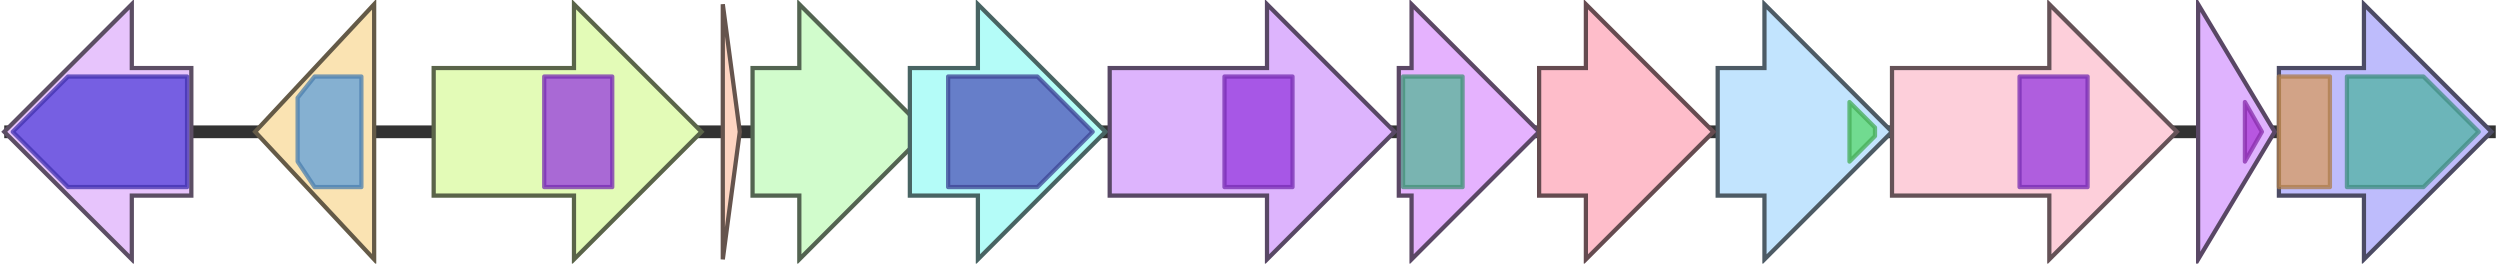 <svg version="1.1" baseProfile="full" xmlns="http://www.w3.org/2000/svg" width="588" height="62">
	<line x1="1" y1="31" x2="587" y2="31" style="stroke:rgb(50,50,50); stroke-width:3 "/>
	<g>
		<title>bmbI</title>
		<polygon class="bmbI" points="404,16 415,16 415,1 445,31 415,61 415,46 404,46" fill="rgb(194,228,254)" fill-opacity="1.0" stroke="rgb(77,91,101)" stroke-width="1" />
		<g>
			<title>PF00067</title>
			<polygon class="PF00067" points="435,24 441,30 441,32 435,38" stroke-linejoin="round" width="6" height="26" fill="rgb(85,216,107)" stroke="rgb(68,172,85)" stroke-width="1" opacity="0.75" />
		</g>
	</g>
	<g>
		<title>bmbJ</title>
		<polygon class="bmbJ" points="445,16 482,16 482,1 512,31 482,61 482,46 445,46" fill="rgb(253,207,218)" fill-opacity="1.0" stroke="rgb(101,82,87)" stroke-width="1" />
		<g>
			<title>PF04055</title>
			<rect class="PF04055" x="475" y="18" stroke-linejoin="round" width="16" height="26" fill="rgb(149,56,222)" stroke="rgb(119,44,177)" stroke-width="1" opacity="0.75" />
		</g>
	</g>
	<g>
		<title>bmbR</title>
		<polygon class="bmbR" points="517,16 517,16 517,1 535,31 517,61 517,46 517,46" fill="rgb(223,179,254)" fill-opacity="1.0" stroke="rgb(89,71,101)" stroke-width="1" />
		<g>
			<title>PF09860</title>
			<polygon class="PF09860" points="528,24 532,31 528,38" stroke-linejoin="round" width="6" height="26" fill="rgb(169,56,213)" stroke="rgb(135,44,170)" stroke-width="1" opacity="0.75" />
		</g>
	</g>
	<g>
		<title>bmbK</title>
		<polygon class="bmbK" points="536,16 556,16 556,1 586,31 556,61 556,46 536,46" fill="rgb(190,188,252)" fill-opacity="1.0" stroke="rgb(76,75,100)" stroke-width="1" />
		<g>
			<title>PF02789</title>
			<rect class="PF02789" x="536" y="18" stroke-linejoin="round" width="12" height="26" fill="rgb(216,155,96)" stroke="rgb(172,124,76)" stroke-width="1" opacity="0.75" />
		</g>
		<g>
			<title>PF00883</title>
			<polygon class="PF00883" points="552,18 570,18 583,31 583,31 570,44 552,44" stroke-linejoin="round" width="31" height="26" fill="rgb(81,178,163)" stroke="rgb(64,142,130)" stroke-width="1" opacity="0.75" />
		</g>
	</g>
	<g>
		<title>bmbT</title>
		<polygon class="bmbT" points="45,16 31,16 31,1 1,31 31,61 31,46 45,46" fill="rgb(231,196,252)" fill-opacity="1.0" stroke="rgb(92,78,100)" stroke-width="1" />
		<g>
			<title>PF05977</title>
			<polygon class="PF05977" points="3,31 16,18 44,18 44,44 16,44" stroke-linejoin="round" width="42" height="26" fill="rgb(80,62,217)" stroke="rgb(64,49,173)" stroke-width="1" opacity="0.75" />
		</g>
	</g>
	<g>
		<title>bmbA</title>
		<polygon class="bmbA" points="88,16 88,16 88,1 60,31 88,61 88,46 88,46" fill="rgb(250,227,178)" fill-opacity="1.0" stroke="rgb(100,90,71)" stroke-width="1" />
		<g>
			<title>PF04072</title>
			<polygon class="PF04072" points="70,23 74,18 85,18 85,44 74,44 70,38" stroke-linejoin="round" width="15" height="26" fill="rgb(94,159,219)" stroke="rgb(75,127,175)" stroke-width="1" opacity="0.75" />
		</g>
	</g>
	<g>
		<title>bmbB</title>
		<polygon class="bmbB" points="102,16 135,16 135,1 165,31 135,61 135,46 102,46" fill="rgb(227,251,183)" fill-opacity="1.0" stroke="rgb(90,100,73)" stroke-width="1" />
		<g>
			<title>PF04055</title>
			<rect class="PF04055" x="128" y="18" stroke-linejoin="round" width="16" height="26" fill="rgb(149,56,222)" stroke="rgb(119,44,177)" stroke-width="1" opacity="0.75" />
		</g>
	</g>
	<g>
		<title>bmbC</title>
		<polygon class="bmbC" points="170,16 170,16 170,1 174,31 170,61 170,46 170,46" fill="rgb(254,212,193)" fill-opacity="1.0" stroke="rgb(101,84,77)" stroke-width="1" />
	</g>
	<g>
		<title>bmbD</title>
		<polygon class="bmbD" points="177,16 188,16 188,1 218,31 188,61 188,46 177,46" fill="rgb(209,252,204)" fill-opacity="1.0" stroke="rgb(83,100,81)" stroke-width="1" />
	</g>
	<g>
		<title>bmbE</title>
		<polygon class="bmbE" points="214,16 230,16 230,1 260,31 230,61 230,46 214,46" fill="rgb(180,252,248)" fill-opacity="1.0" stroke="rgb(72,100,99)" stroke-width="1" />
		<g>
			<title>PF02624</title>
			<polygon class="PF02624" points="223,18 244,18 257,31 257,31 244,44 223,44" stroke-linejoin="round" width="34" height="26" fill="rgb(76,84,185)" stroke="rgb(60,67,148)" stroke-width="1" opacity="0.75" />
		</g>
	</g>
	<g>
		<title>bmbF</title>
		<polygon class="bmbF" points="261,16 298,16 298,1 328,31 298,61 298,46 261,46" fill="rgb(221,180,253)" fill-opacity="1.0" stroke="rgb(88,72,101)" stroke-width="1" />
		<g>
			<title>PF04055</title>
			<rect class="PF04055" x="288" y="18" stroke-linejoin="round" width="16" height="26" fill="rgb(149,56,222)" stroke="rgb(119,44,177)" stroke-width="1" opacity="0.75" />
		</g>
	</g>
	<g>
		<title>bmbG</title>
		<polygon class="bmbG" points="329,16 332,16 332,1 362,31 332,61 332,46 329,46" fill="rgb(229,178,254)" fill-opacity="1.0" stroke="rgb(91,71,101)" stroke-width="1" />
		<g>
			<title>PF00561</title>
			<rect class="PF00561" x="330" y="18" stroke-linejoin="round" width="14" height="26" fill="rgb(86,180,151)" stroke="rgb(68,144,120)" stroke-width="1" opacity="0.75" />
		</g>
	</g>
	<g>
		<title>bmbH</title>
		<polygon class="bmbH" points="362,16 373,16 373,1 403,31 373,61 373,46 362,46" fill="rgb(254,189,202)" fill-opacity="1.0" stroke="rgb(101,75,80)" stroke-width="1" />
	</g>
</svg>
